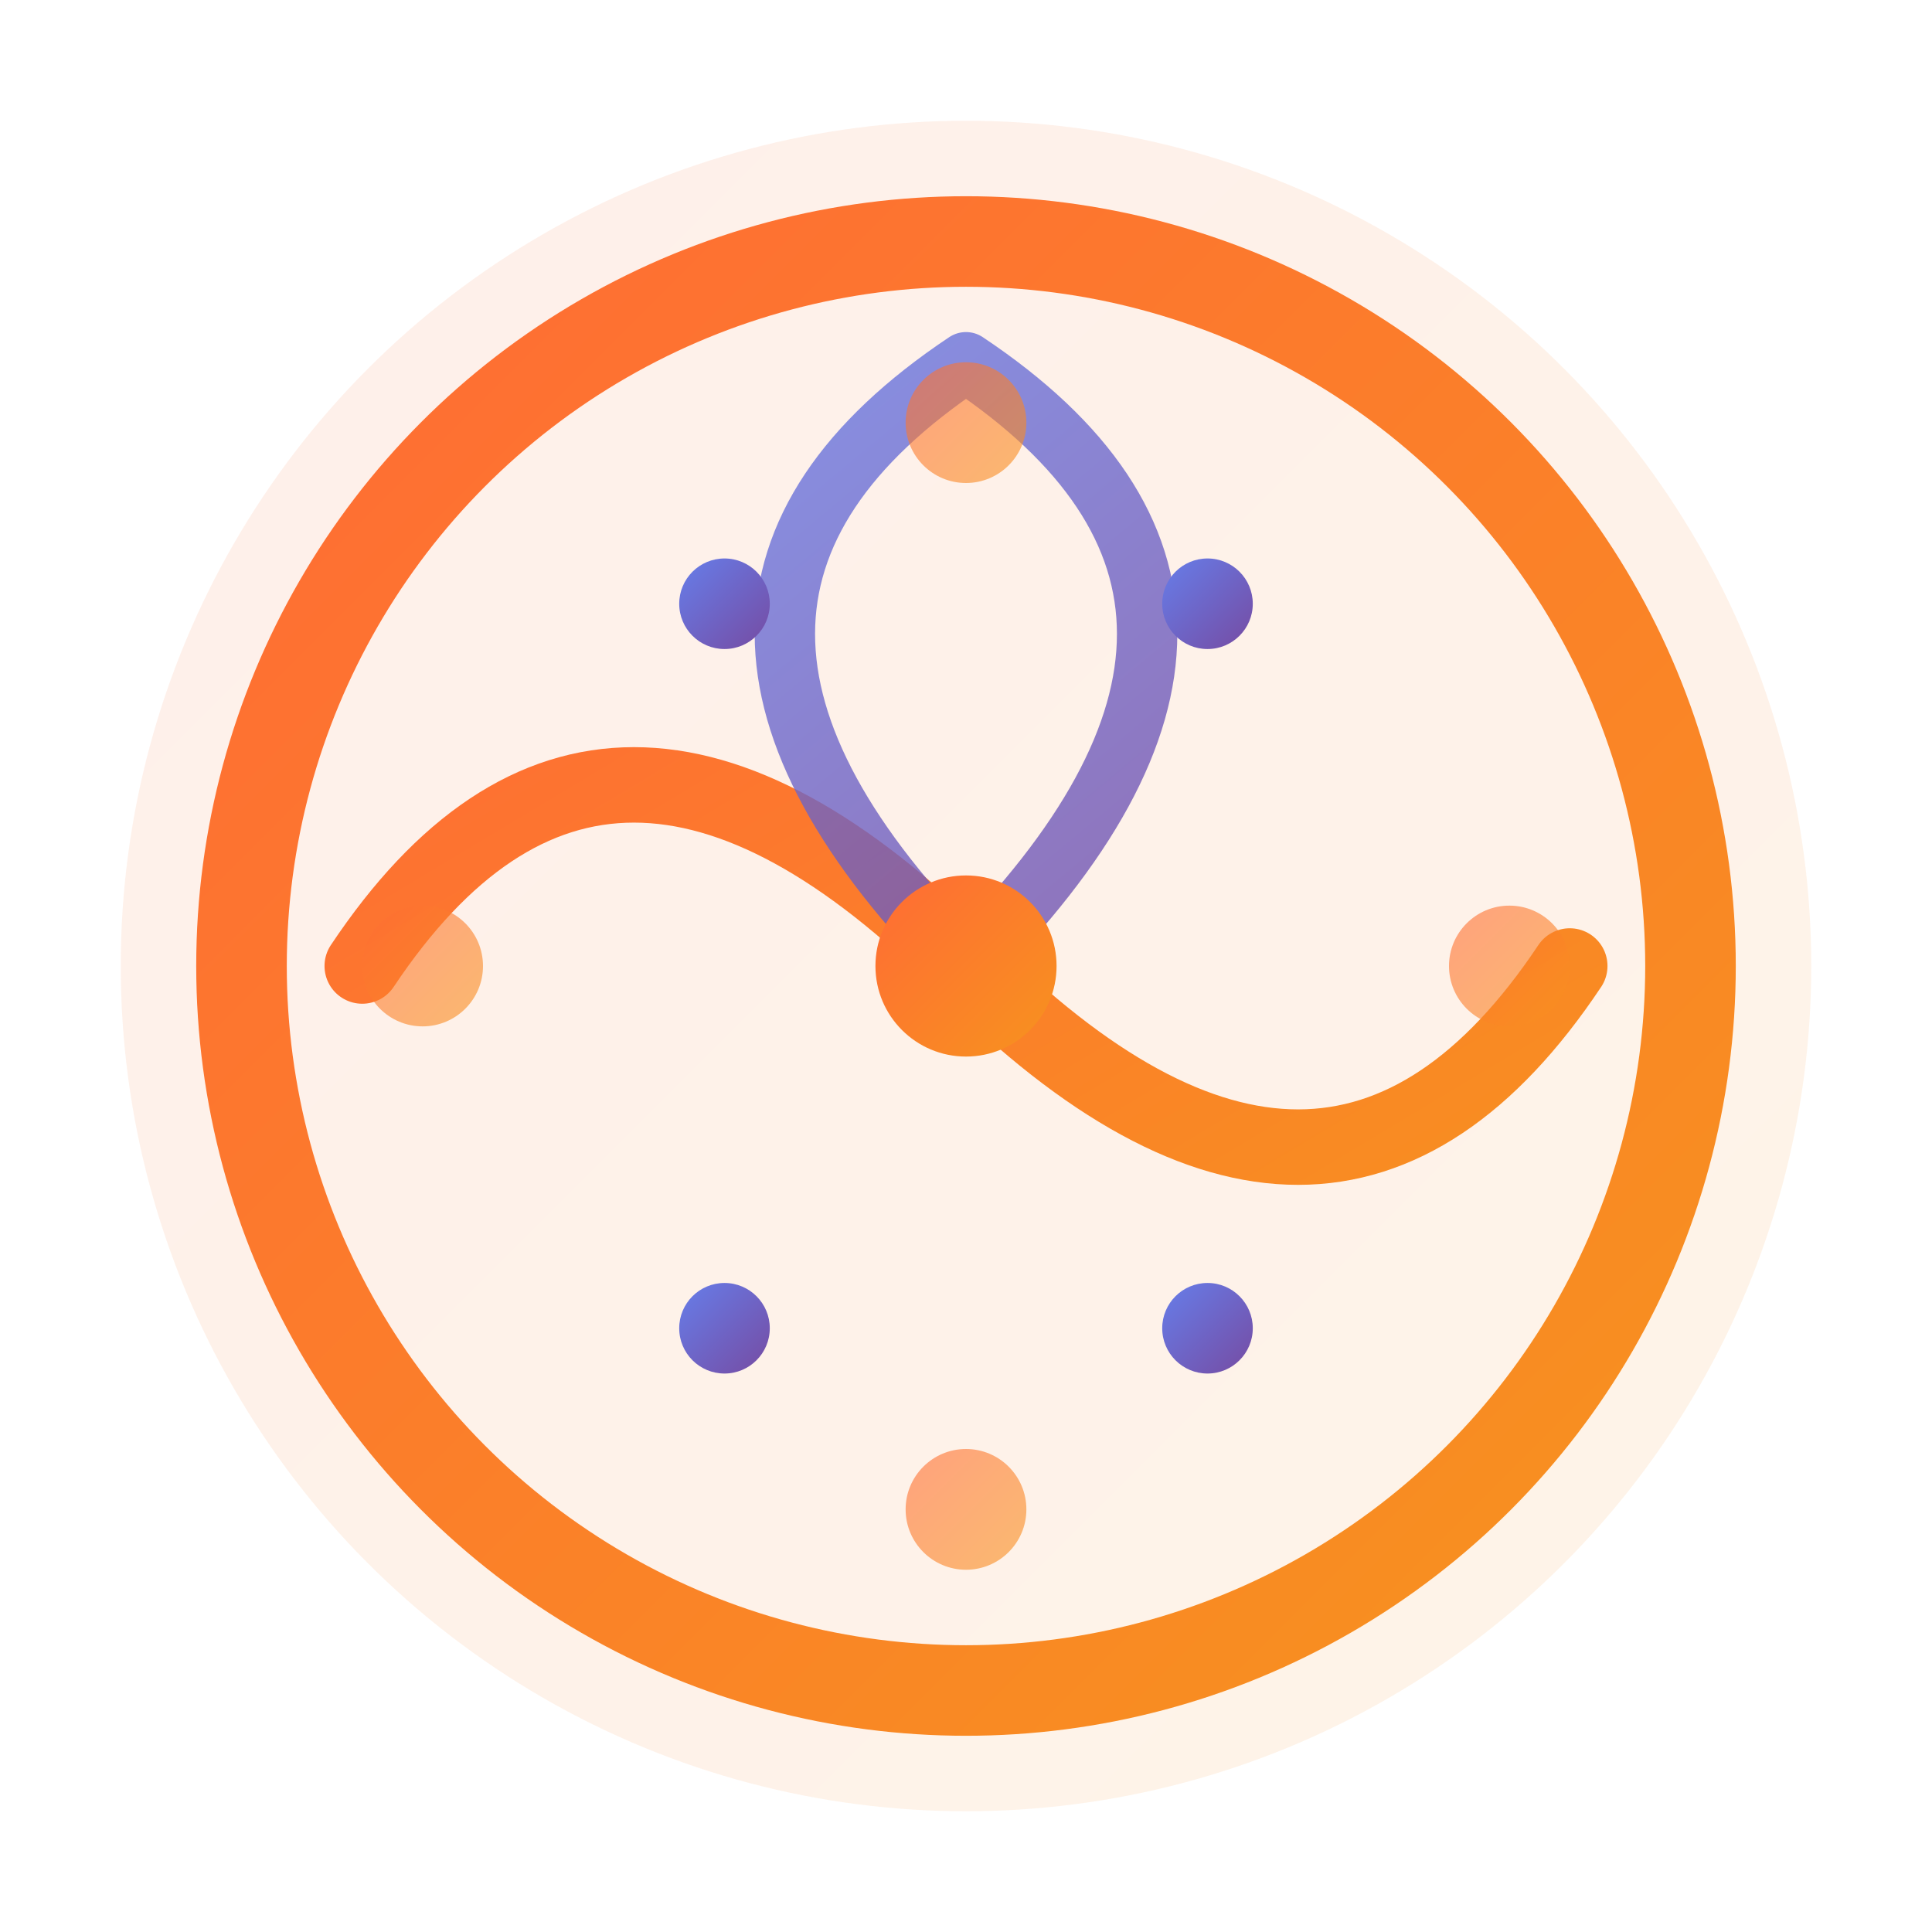 <svg width="64" height="64" viewBox="0 0 64 64" xmlns="http://www.w3.org/2000/svg">
  <defs>
    <linearGradient id="primaryGradient" x1="0%" y1="0%" x2="100%" y2="100%">
      <stop offset="0%" style="stop-color:#ff6b35"/>
      <stop offset="100%" style="stop-color:#f7931e"/>
    </linearGradient>
    <linearGradient id="accentGradient" x1="0%" y1="0%" x2="100%" y2="100%">
      <stop offset="0%" style="stop-color:#667eea"/>
      <stop offset="100%" style="stop-color:#764ba2"/>
    </linearGradient>
  </defs>
  
  <!-- 背景圆形 -->
  <circle cx="32" cy="32" r="28" fill="url(#primaryGradient)" opacity="0.1"/>
  
  <!-- 主要时钟圆环 -->
  <circle cx="32" cy="32" r="24" fill="none" stroke="url(#primaryGradient)" stroke-width="3"/>
  
  <!-- 交织的时间线 -->
  <path d="M 12 32 Q 20 20, 32 32 Q 44 44, 52 32" 
        fill="none" 
        stroke="url(#primaryGradient)" 
        stroke-width="2.5" 
        stroke-linecap="round"/>
  
  <path d="M 32 12 Q 20 20, 32 32 Q 44 20, 32 12" 
        fill="none" 
        stroke="url(#accentGradient)" 
        stroke-width="2" 
        stroke-linecap="round" 
        opacity="0.8"/>
  
  <!-- 中心点 -->
  <circle cx="32" cy="32" r="3" fill="url(#primaryGradient)"/>
  
  <!-- 时钟刻度点 -->
  <circle cx="32" cy="14" r="2" fill="url(#primaryGradient)" opacity="0.6"/>
  <circle cx="50" cy="32" r="2" fill="url(#primaryGradient)" opacity="0.6"/>
  <circle cx="32" cy="50" r="2" fill="url(#primaryGradient)" opacity="0.6"/>
  <circle cx="14" cy="32" r="2" fill="url(#primaryGradient)" opacity="0.6"/>
  
  <!-- 数据节点 -->
  <circle cx="24" cy="20" r="1.5" fill="url(#accentGradient)"/>
  <circle cx="40" cy="20" r="1.5" fill="url(#accentGradient)"/>
  <circle cx="40" cy="44" r="1.5" fill="url(#accentGradient)"/>
  <circle cx="24" cy="44" r="1.5" fill="url(#accentGradient)"/>
</svg>